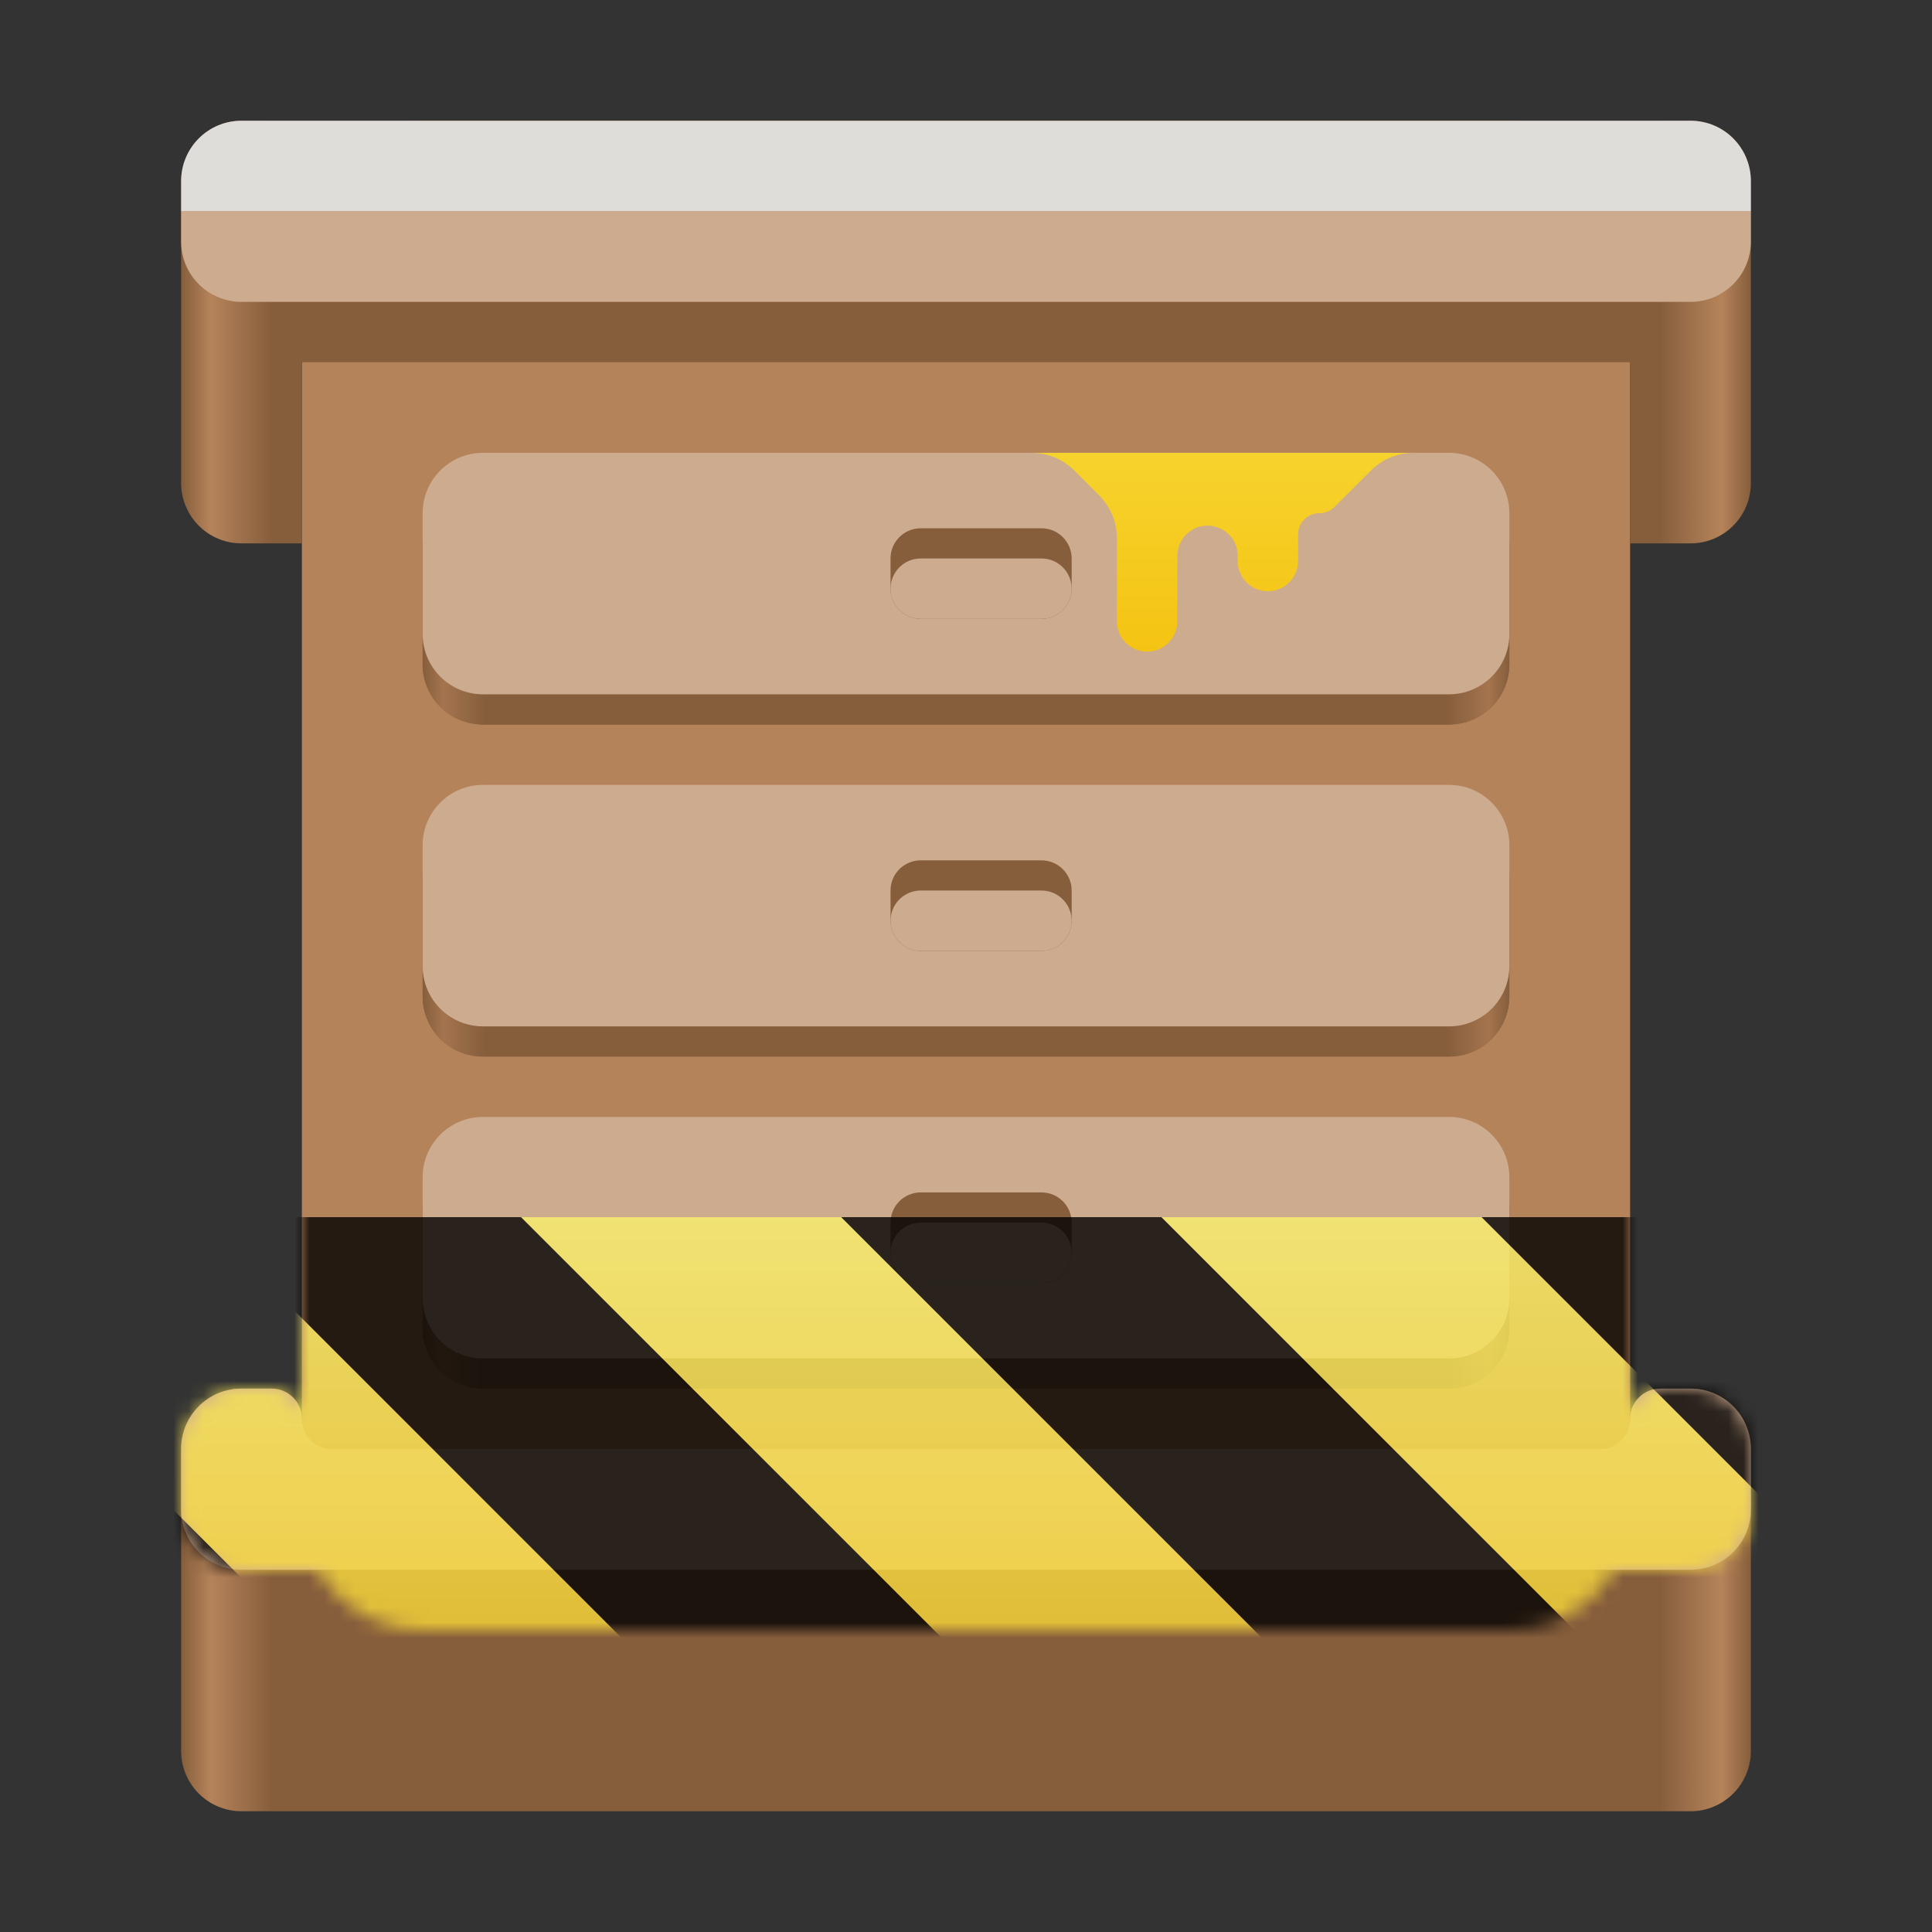 <?xml version="1.0" encoding="UTF-8"?>
<svg height="128px" viewBox="0 0 128 128" width="128px" xmlns="http://www.w3.org/2000/svg" xmlns:xlink="http://www.w3.org/1999/xlink">
    <rect x="0" y="0" width="128" height="128" fill="#333333" stroke="none"/>
    <linearGradient id="a" gradientUnits="userSpaceOnUse">
        <stop offset="0" stop-color="#865e3c"/>
        <stop offset="0.019" stop-color="#a4744e"/>
        <stop offset="0.058" stop-color="#865e3c"/>
        <stop offset="0.942" stop-color="#865e3c"/>
        <stop offset="0.981" stop-color="#a4744e"/>
        <stop offset="1" stop-color="#865e3c"/>
    </linearGradient>
    <linearGradient id="b" x1="100" x2="28" xlink:href="#a" y1="48" y2="48"/>
    <linearGradient id="c" x1="100" x2="28" xlink:href="#a" y1="70" y2="70"/>
    <linearGradient id="d" x1="100" x2="28" xlink:href="#a" y1="92" y2="92"/>
    <linearGradient id="e" gradientUnits="userSpaceOnUse">
        <stop offset="0" stop-color="#865e3c"/>
        <stop offset="0.019" stop-color="#b5835a"/>
        <stop offset="0.058" stop-color="#865e3c"/>
        <stop offset="0.942" stop-color="#865e3c"/>
        <stop offset="0.981" stop-color="#b5835a"/>
        <stop offset="1" stop-color="#865e3c"/>
    </linearGradient>
    <linearGradient id="f" x1="116" x2="12" xlink:href="#e" y1="120" y2="120"/>
    <linearGradient id="g" x1="116" x2="12" xlink:href="#e" y1="36" y2="36"/>
    <linearGradient id="h" gradientUnits="userSpaceOnUse" x1="64" x2="64" y1="8" y2="20">
        <stop offset="0" stop-color="#deddda"/>
        <stop offset="0.498" stop-color="#deddda"/>
        <stop offset="0.499" stop-color="#cdab8f"/>
        <stop offset="1" stop-color="#cdab8f"/>
    </linearGradient>
    <linearGradient id="i" gradientUnits="userSpaceOnUse" x1="81" x2="81" y1="30" y2="44">
        <stop offset="0" stop-color="#f6d32d"/>
        <stop offset="1" stop-color="#f5c211"/>
    </linearGradient>
    <clipPath id="j">
        <rect height="128" width="128"/>
    </clipPath>
    <clipPath id="k">
        <rect height="128" width="128"/>
    </clipPath>
    <filter id="l" height="100%" width="100%" x="0%" y="0%">
        <feColorMatrix in="SourceGraphic" type="matrix" values="0 0 0 0 1 0 0 0 0 1 0 0 0 0 1 0 0 0 1 0"/>
    </filter>
    <mask id="m">
        <g clip-path="url(#k)" filter="url(#l)">
            <g clip-path="url(#j)">
                <path d="m 28 8 h 72 c 4.418 0 8 3.582 8 8 v 84 c 0 4.418 -3.582 8 -8 8 h -72 c -4.418 0 -8 -3.582 -8 -8 v -84 c 0 -4.418 3.582 -8 8 -8 z m 0 0" fill="#b5835a"/>
                <path d="m 32 32 h 64 c 2.211 0 4 1.789 4 4 v 8 c 0 2.211 -1.789 4 -4 4 h -64 c -2.211 0 -4 -1.789 -4 -4 v -8 c 0 -2.211 1.789 -4 4 -4 z m 0 0" fill="#865e3c"/>
                <path d="m 32 32 h 64 c 2.211 0 4 1.789 4 4 v 8 c 0 2.211 -1.789 4 -4 4 h -64 c -2.211 0 -4 -1.789 -4 -4 v -8 c 0 -2.211 1.789 -4 4 -4 z m 0 0" fill="url(#b)"/>
                <path d="m 32 30 h 64 c 2.211 0 4 1.789 4 4 v 8 c 0 2.211 -1.789 4 -4 4 h -64 c -2.211 0 -4 -1.789 -4 -4 v -8 c 0 -2.211 1.789 -4 4 -4 z m 0 0" fill="#cdab8f"/>
                <path d="m 61 35 h 8 c 1.105 0 2 0.895 2 2 v 2 c 0 1.105 -0.895 2 -2 2 h -8 c -1.105 0 -2 -0.895 -2 -2 v -2 c 0 -1.105 0.895 -2 2 -2 z m 0 0" fill="#865e3c"/>
                <path d="m 71 39.004 c 0 1.102 -0.898 1.996 -2 1.996 h -8 c -1.105 0 -2 -0.895 -2 -2 v -0.004 c 0.004 -1.102 0.898 -1.996 2 -1.996 h 8 c 1.105 0 2 0.895 2 2 z m 0 0" fill="#cdab8f" fill-rule="evenodd"/>
                <path d="m 32 54 h 64 c 2.211 0 4 1.789 4 4 v 8 c 0 2.211 -1.789 4 -4 4 h -64 c -2.211 0 -4 -1.789 -4 -4 v -8 c 0 -2.211 1.789 -4 4 -4 z m 0 0" fill="#865e3c"/>
                <path d="m 32 54 h 64 c 2.211 0 4 1.789 4 4 v 8 c 0 2.211 -1.789 4 -4 4 h -64 c -2.211 0 -4 -1.789 -4 -4 v -8 c 0 -2.211 1.789 -4 4 -4 z m 0 0" fill="url(#c)"/>
                <path d="m 32 52 h 64 c 2.211 0 4 1.789 4 4 v 8 c 0 2.211 -1.789 4 -4 4 h -64 c -2.211 0 -4 -1.789 -4 -4 v -8 c 0 -2.211 1.789 -4 4 -4 z m 0 0" fill="#cdab8f"/>
                <path d="m 61 57 h 8 c 1.105 0 2 0.895 2 2 v 2 c 0 1.105 -0.895 2 -2 2 h -8 c -1.105 0 -2 -0.895 -2 -2 v -2 c 0 -1.105 0.895 -2 2 -2 z m 0 0" fill="#865e3c"/>
                <path d="m 71 61.004 c 0 1.102 -0.898 1.996 -2 1.996 h -8 c -1.105 0 -2 -0.895 -2 -2 v -0.004 c 0.004 -1.102 0.898 -1.996 2 -1.996 h 8 c 1.105 0 2 0.895 2 2 z m 0 0" fill="#cdab8f" fill-rule="evenodd"/>
                <path d="m 32 76 h 64 c 2.211 0 4 1.789 4 4 v 8 c 0 2.211 -1.789 4 -4 4 h -64 c -2.211 0 -4 -1.789 -4 -4 v -8 c 0 -2.211 1.789 -4 4 -4 z m 0 0" fill="#865e3c"/>
                <path d="m 32 76 h 64 c 2.211 0 4 1.789 4 4 v 8 c 0 2.211 -1.789 4 -4 4 h -64 c -2.211 0 -4 -1.789 -4 -4 v -8 c 0 -2.211 1.789 -4 4 -4 z m 0 0" fill="url(#d)"/>
                <path d="m 32 74 h 64 c 2.211 0 4 1.789 4 4 v 8 c 0 2.211 -1.789 4 -4 4 h -64 c -2.211 0 -4 -1.789 -4 -4 v -8 c 0 -2.211 1.789 -4 4 -4 z m 0 0" fill="#cdab8f"/>
                <path d="m 61 79 h 8 c 1.105 0 2 0.895 2 2 v 2 c 0 1.105 -0.895 2 -2 2 h -8 c -1.105 0 -2 -0.895 -2 -2 v -2 c 0 -1.105 0.895 -2 2 -2 z m 0 0" fill="#865e3c"/>
                <path d="m 71 83.004 c 0 1.102 -0.898 1.996 -2 1.996 h -8 c -1.105 0 -2 -0.895 -2 -2 v -0.004 c 0.004 -1.102 0.898 -1.996 2 -1.996 h 8 c 1.105 0 2 0.895 2 2 z m 0 0" fill="#cdab8f" fill-rule="evenodd"/>
                <path d="m 12 96 c 0 -2.211 1.789 -4 4 -4 h 2 c 1.105 0 2 0.895 2 2 s 0.895 2 2 2 h 84 c 1.105 0 2 -0.895 2 -2 s 0.895 -2 2 -2 h 2 c 2.211 0 4 1.789 4 4 v 20 c 0 2.211 -1.789 4 -4 4 h -96 c -2.211 0 -4 -1.789 -4 -4 z m 0 0" fill="url(#f)"/>
                <path d="m 12 96 c 0 -2.211 1.789 -4 4 -4 h 2 c 1.105 0 2 0.895 2 2 s 0.895 2 2 2 h 84 c 1.105 0 2 -0.895 2 -2 s 0.895 -2 2 -2 h 2 c 2.211 0 4 1.789 4 4 v 4 c 0 2.211 -1.789 4 -4 4 h -96 c -2.211 0 -4 -1.789 -4 -4 z m 0 0" fill="#cdab8f"/>
                <path d="m 12 12 c 0 -2.211 1.789 -4 4 -4 h 96 c 2.211 0 4 1.789 4 4 v 20 c 0 2.211 -1.789 4 -4 4 h -4 v -12 h -88 v 12 h -4 c -2.211 0 -4 -1.789 -4 -4 z m 0 0" fill="url(#g)"/>
                <path d="m 16 8 h 96 c 2.211 0 4 1.789 4 4 v 4 c 0 2.211 -1.789 4 -4 4 h -96 c -2.211 0 -4 -1.789 -4 -4 v -4 c 0 -2.211 1.789 -4 4 -4 z m 0 0" fill="url(#h)"/>
                <path d="m 72.828 32.828 l -1.656 -1.656 c -0.75 -0.75 -1.77 -1.172 -2.828 -1.172 h 25.312 c -1.059 0 -2.078 0.422 -2.828 1.172 l -2.414 2.414 c -0.266 0.266 -0.625 0.414 -1 0.414 c -0.781 0 -1.414 0.633 -1.414 1.414 v 1.758 c 0 0.531 -0.211 1.039 -0.586 1.414 c -0.781 0.781 -2.047 0.781 -2.828 0 c -0.375 -0.375 -0.586 -0.883 -0.586 -1.414 v -0.344 c 0 -1.781 -2.156 -2.672 -3.414 -1.414 c -0.375 0.375 -0.586 0.883 -0.586 1.414 v 4.344 c 0 0.531 -0.211 1.039 -0.586 1.414 c -0.781 0.781 -2.047 0.781 -2.828 0 c -0.375 -0.375 -0.586 -0.883 -0.586 -1.414 v -5.516 c 0 -1.059 -0.422 -2.078 -1.172 -2.828 z m 0 0" fill="url(#i)"/>
            </g>
        </g>
    </mask>
    <mask id="n">
        <g filter="url(#l)">
            <rect fill-opacity="0.8" height="128" width="128"/>
        </g>
    </mask>
    <linearGradient id="o" gradientTransform="matrix(0 0.37 -0.985 0 295.385 -30.36)" gradientUnits="userSpaceOnUse" x1="300" x2="428" y1="235" y2="235">
        <stop offset="0" stop-color="#f9f06b"/>
        <stop offset="1" stop-color="#f5c211"/>
    </linearGradient>
    <clipPath id="p">
        <rect height="128" width="128"/>
    </clipPath>
    <clipPath id="q">
        <rect height="128" width="128"/>
    </clipPath>
    <path d="m 28 8 h 72 c 4.418 0 8 3.582 8 8 v 84 c 0 4.418 -3.582 8 -8 8 h -72 c -4.418 0 -8 -3.582 -8 -8 v -84 c 0 -4.418 3.582 -8 8 -8 z m 0 0" fill="#b5835a"/>
    <path d="m 32 32 h 64 c 2.211 0 4 1.789 4 4 v 8 c 0 2.211 -1.789 4 -4 4 h -64 c -2.211 0 -4 -1.789 -4 -4 v -8 c 0 -2.211 1.789 -4 4 -4 z m 0 0" fill="#865e3c"/>
    <path d="m 32 32 h 64 c 2.211 0 4 1.789 4 4 v 8 c 0 2.211 -1.789 4 -4 4 h -64 c -2.211 0 -4 -1.789 -4 -4 v -8 c 0 -2.211 1.789 -4 4 -4 z m 0 0" fill="url(#b)"/>
    <path d="m 32 30 h 64 c 2.211 0 4 1.789 4 4 v 8 c 0 2.211 -1.789 4 -4 4 h -64 c -2.211 0 -4 -1.789 -4 -4 v -8 c 0 -2.211 1.789 -4 4 -4 z m 0 0" fill="#cdab8f"/>
    <path d="m 61 35 h 8 c 1.105 0 2 0.895 2 2 v 2 c 0 1.105 -0.895 2 -2 2 h -8 c -1.105 0 -2 -0.895 -2 -2 v -2 c 0 -1.105 0.895 -2 2 -2 z m 0 0" fill="#865e3c"/>
    <path d="m 71 39.004 c 0 1.102 -0.898 1.996 -2 1.996 h -8 c -1.105 0 -2 -0.895 -2 -2 v -0.004 c 0.004 -1.102 0.898 -1.996 2 -1.996 h 8 c 1.105 0 2 0.895 2 2 z m 0 0" fill="#cdab8f" fill-rule="evenodd"/>
    <path d="m 32 54 h 64 c 2.211 0 4 1.789 4 4 v 8 c 0 2.211 -1.789 4 -4 4 h -64 c -2.211 0 -4 -1.789 -4 -4 v -8 c 0 -2.211 1.789 -4 4 -4 z m 0 0" fill="#865e3c"/>
    <path d="m 32 54 h 64 c 2.211 0 4 1.789 4 4 v 8 c 0 2.211 -1.789 4 -4 4 h -64 c -2.211 0 -4 -1.789 -4 -4 v -8 c 0 -2.211 1.789 -4 4 -4 z m 0 0" fill="url(#c)"/>
    <path d="m 32 52 h 64 c 2.211 0 4 1.789 4 4 v 8 c 0 2.211 -1.789 4 -4 4 h -64 c -2.211 0 -4 -1.789 -4 -4 v -8 c 0 -2.211 1.789 -4 4 -4 z m 0 0" fill="#cdab8f"/>
    <path d="m 61 57 h 8 c 1.105 0 2 0.895 2 2 v 2 c 0 1.105 -0.895 2 -2 2 h -8 c -1.105 0 -2 -0.895 -2 -2 v -2 c 0 -1.105 0.895 -2 2 -2 z m 0 0" fill="#865e3c"/>
    <path d="m 71 61.004 c 0 1.102 -0.898 1.996 -2 1.996 h -8 c -1.105 0 -2 -0.895 -2 -2 v -0.004 c 0.004 -1.102 0.898 -1.996 2 -1.996 h 8 c 1.105 0 2 0.895 2 2 z m 0 0" fill="#cdab8f" fill-rule="evenodd"/>
    <path d="m 32 76 h 64 c 2.211 0 4 1.789 4 4 v 8 c 0 2.211 -1.789 4 -4 4 h -64 c -2.211 0 -4 -1.789 -4 -4 v -8 c 0 -2.211 1.789 -4 4 -4 z m 0 0" fill="#865e3c"/>
    <path d="m 32 76 h 64 c 2.211 0 4 1.789 4 4 v 8 c 0 2.211 -1.789 4 -4 4 h -64 c -2.211 0 -4 -1.789 -4 -4 v -8 c 0 -2.211 1.789 -4 4 -4 z m 0 0" fill="url(#d)"/>
    <path d="m 32 74 h 64 c 2.211 0 4 1.789 4 4 v 8 c 0 2.211 -1.789 4 -4 4 h -64 c -2.211 0 -4 -1.789 -4 -4 v -8 c 0 -2.211 1.789 -4 4 -4 z m 0 0" fill="#cdab8f"/>
    <path d="m 61 79 h 8 c 1.105 0 2 0.895 2 2 v 2 c 0 1.105 -0.895 2 -2 2 h -8 c -1.105 0 -2 -0.895 -2 -2 v -2 c 0 -1.105 0.895 -2 2 -2 z m 0 0" fill="#865e3c"/>
    <path d="m 71 83.004 c 0 1.102 -0.898 1.996 -2 1.996 h -8 c -1.105 0 -2 -0.895 -2 -2 v -0.004 c 0.004 -1.102 0.898 -1.996 2 -1.996 h 8 c 1.105 0 2 0.895 2 2 z m 0 0" fill="#cdab8f" fill-rule="evenodd"/>
    <path d="m 12 96 c 0 -2.211 1.789 -4 4 -4 h 2 c 1.105 0 2 0.895 2 2 s 0.895 2 2 2 h 84 c 1.105 0 2 -0.895 2 -2 s 0.895 -2 2 -2 h 2 c 2.211 0 4 1.789 4 4 v 20 c 0 2.211 -1.789 4 -4 4 h -96 c -2.211 0 -4 -1.789 -4 -4 z m 0 0" fill="url(#f)"/>
    <path d="m 12 96 c 0 -2.211 1.789 -4 4 -4 h 2 c 1.105 0 2 0.895 2 2 s 0.895 2 2 2 h 84 c 1.105 0 2 -0.895 2 -2 s 0.895 -2 2 -2 h 2 c 2.211 0 4 1.789 4 4 v 4 c 0 2.211 -1.789 4 -4 4 h -96 c -2.211 0 -4 -1.789 -4 -4 z m 0 0" fill="#cdab8f"/>
    <path d="m 12 12 c 0 -2.211 1.789 -4 4 -4 h 96 c 2.211 0 4 1.789 4 4 v 20 c 0 2.211 -1.789 4 -4 4 h -4 v -12 h -88 v 12 h -4 c -2.211 0 -4 -1.789 -4 -4 z m 0 0" fill="url(#g)"/>
    <path d="m 16 8 h 96 c 2.211 0 4 1.789 4 4 v 4 c 0 2.211 -1.789 4 -4 4 h -96 c -2.211 0 -4 -1.789 -4 -4 v -4 c 0 -2.211 1.789 -4 4 -4 z m 0 0" fill="url(#h)"/>
    <path d="m 72.828 32.828 l -1.656 -1.656 c -0.75 -0.75 -1.77 -1.172 -2.828 -1.172 h 25.312 c -1.059 0 -2.078 0.422 -2.828 1.172 l -2.414 2.414 c -0.266 0.266 -0.625 0.414 -1 0.414 c -0.781 0 -1.414 0.633 -1.414 1.414 v 1.758 c 0 0.531 -0.211 1.039 -0.586 1.414 c -0.781 0.781 -2.047 0.781 -2.828 0 c -0.375 -0.375 -0.586 -0.883 -0.586 -1.414 v -0.344 c 0 -1.781 -2.156 -2.672 -3.414 -1.414 c -0.375 0.375 -0.586 0.883 -0.586 1.414 v 4.344 c 0 0.531 -0.211 1.039 -0.586 1.414 c -0.781 0.781 -2.047 0.781 -2.828 0 c -0.375 -0.375 -0.586 -0.883 -0.586 -1.414 v -5.516 c 0 -1.059 -0.422 -2.078 -1.172 -2.828 z m 0 0" fill="url(#i)"/>
    <g clip-path="url(#q)" mask="url(#m)">
        <g clip-path="url(#p)" mask="url(#n)">
            <path d="m 128 80.641 v 47.359 h -128 v -47.359 z m 0 0" fill="url(#o)"/>
            <path d="m 13.309 80.641 l 47.355 47.359 h 21.215 l -47.359 -47.359 z m 42.422 0 l 47.363 47.359 h 21.215 l -47.363 -47.359 z m 42.43 0 l 29.84 29.84 v -21.211 l -8.629 -8.629 z m -98.16 7.906 v 21.215 l 18.238 18.238 h 21.215 z m 0 0"/>
        </g>
    </g>
</svg>
